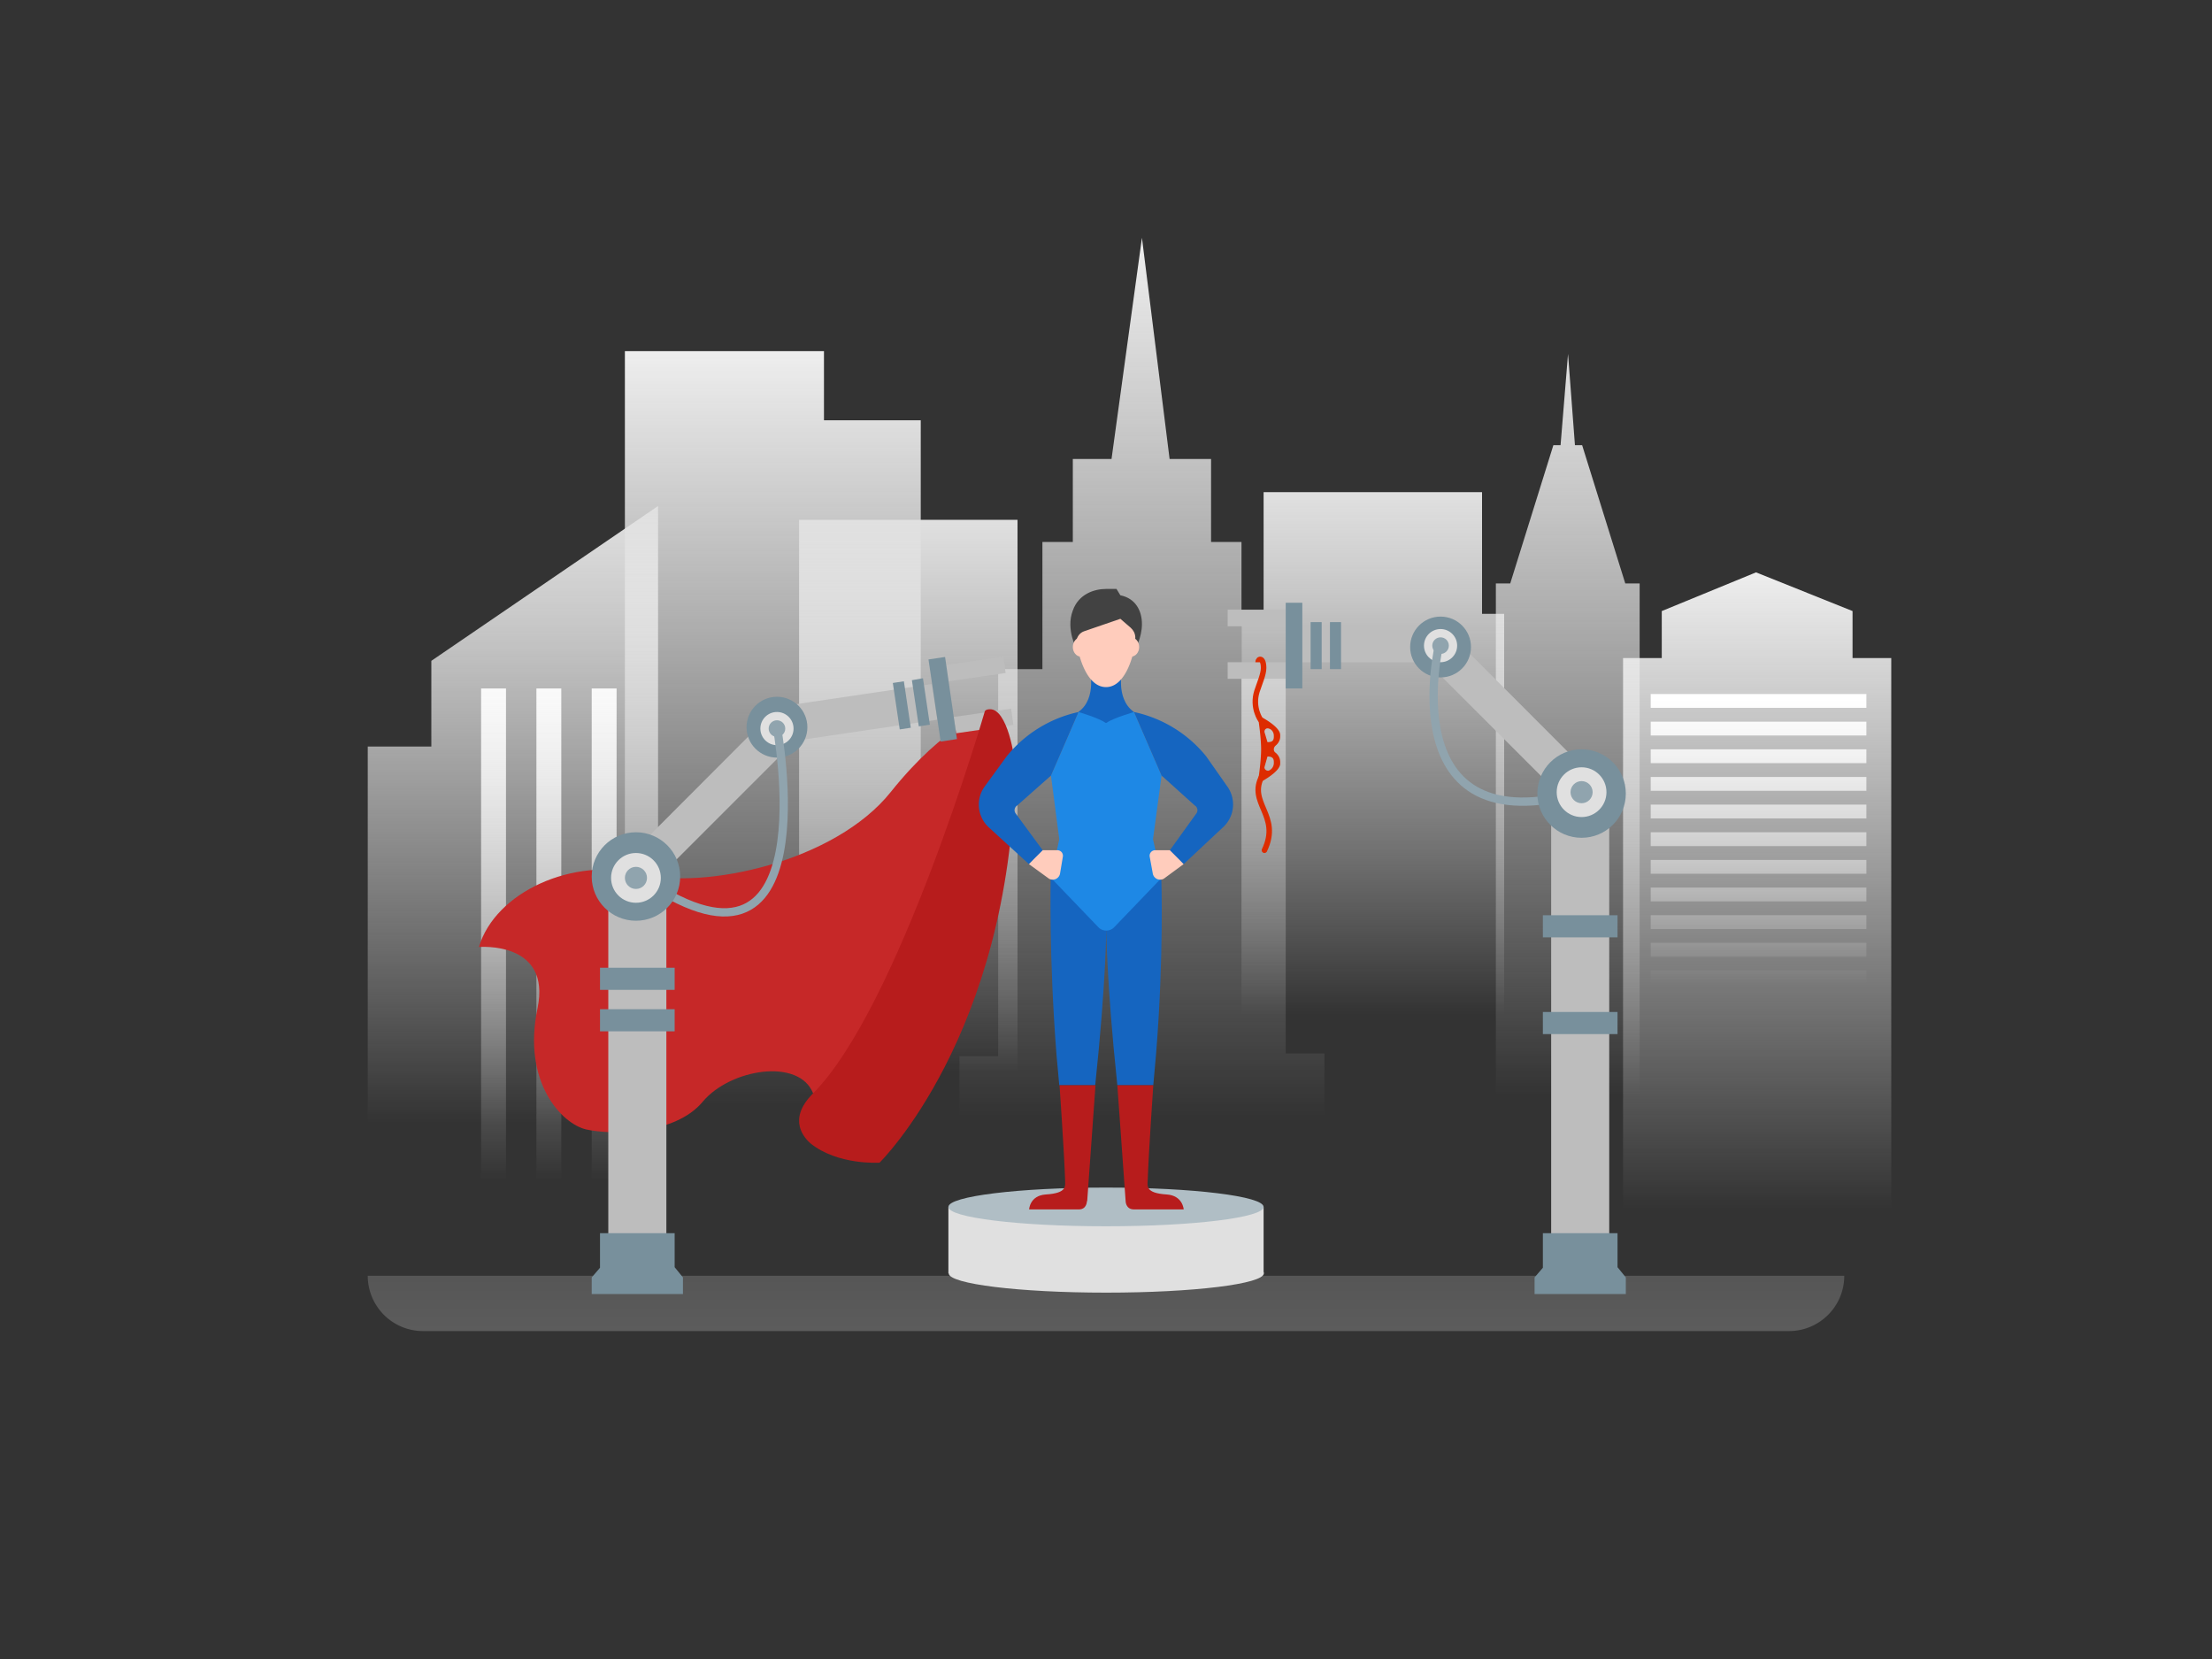 <svg xmlns="http://www.w3.org/2000/svg" fill-rule="evenodd" stroke-miterlimit="10" clip-rule="evenodd" viewBox="0 0 800 600">
  <rect x="0" y="0" width="800" height="600" fill="#333333" stroke="none"/>
  <defs/>
  <path fill="url(#_Linear1)" fill-rule="nonzero" d="M536 222v-44h-79v44h-8v145h95V222h-8z"/>
  <path fill="url(#_Linear2)" fill-rule="nonzero" d="M587.8 211l-15.6-50h-2.6l-2.5-33-2.7 33h-2.6l-15.6 50H541v185h52V211h-5.2z"/>
  <path fill="url(#_Linear3)" fill-rule="nonzero" d="M298 152v-25h-72v273h107V152h-35z"/>
  <path fill="url(#_Linear4)" fill-rule="nonzero" d="M156 239v31h-23v136h105V183l-82 56z"/>
  <path fill="url(#_Linear5)" fill-rule="nonzero" d="M465 381V242h-16v-46h-11v-30h-15l-10-80-11 80h-14v30h-11v46h-16v140h-14v22h132v-23h-14z"/>
  <path fill="url(#_Linear6)" fill-rule="nonzero" d="M289 188h79v200h-79z"/>
  <path fill="url(#_Linear7)" fill-rule="nonzero" d="M194 249h9v178h-9z"/>
  <path fill="url(#_Linear8)" fill-rule="nonzero" d="M174 249h9v178h-9z"/>
  <path fill="url(#_Linear9)" fill-rule="nonzero" d="M214 249h9v178h-9z"/>
  <path fill="url(#_Linear10)" fill-rule="nonzero" d="M667 461.4c0 11.1-9 20-20 20H153a20 20 0 01-20-20h534z"/>
  <path fill="url(#_Linear11)" fill-rule="nonzero" d="M670 238v-17l-34.9-14-34.1 14v17h-14v199h97V238h-14z"/>
  <path fill="url(#_Linear12)" fill-rule="nonzero" d="M597 251h78v5h-78z"/>
  <path fill="url(#_Linear13)" fill-rule="nonzero" d="M597 261h78v5h-78z"/>
  <path fill="url(#_Linear14)" fill-rule="nonzero" d="M597 271h78v5h-78z"/>
  <path fill="url(#_Linear15)" fill-rule="nonzero" d="M597 281h78v5h-78z"/>
  <path fill="url(#_Linear16)" fill-rule="nonzero" d="M597 291h78v5h-78z"/>
  <path fill="url(#_Linear17)" fill-rule="nonzero" d="M597 301h78v5h-78z"/>
  <path fill="url(#_Linear18)" fill-rule="nonzero" d="M597 311h78v5h-78z"/>
  <path fill="url(#_Linear19)" fill-rule="nonzero" d="M597 321h78v5h-78z"/>
  <path fill="url(#_Linear20)" fill-rule="nonzero" d="M597 331h78v5h-78z"/>
  <path fill="url(#_Linear21)" fill-rule="nonzero" d="M597 341h78v5h-78z"/>
  <path fill="url(#_Linear22)" fill-rule="nonzero" d="M597 351h78v5h-78z"/>
  <path fill="#e0e0e0" fill-rule="nonzero" d="M343 436.5h114v24H343z"/>
  <ellipse cx="400" cy="436.5" fill="#b0bec5" rx="57" ry="7"/>
  <ellipse cx="400.1" cy="460.5" fill="#e0e0e0" rx="57" ry="7"/>
  <path fill="#bdbdbd" fill-rule="nonzero" d="M471 226.5h47.5v13H471v-13zm-27-6h21v6h-21v-6zm0 19h21v6h-21v-6z"/>
  <path fill="#bdbdbd" fill-rule="nonzero" d="M514.7 238l9.3-9.2 52.5 52.6-9.2 9.2-52.6-52.6z"/>
  <circle cx="521" cy="234" r="11" fill="#78909c"/>
  <circle cx="521" cy="233.5" r="6" fill="#e0e0e0"/>
  <path fill="#78909c" fill-rule="nonzero" d="M474 225h4v17h-4v-17zm7 0h4v17h-4v-17zm-16-7h6v31h-6v-31z"/>
  <circle cx="521" cy="233.5" r="3" fill="#90a4ae"/>
  <path fill="none" stroke="#90a4ae" stroke-width="3" d="M520.6 232.5s-18.1 74 51.4 54"/>
  <path fill="#bdbdbd" fill-rule="nonzero" d="M561 288.5h21v159h-21z"/>
  <circle cx="572" cy="287" r="16" fill="#78909c"/>
  <circle cx="572" cy="286.5" r="9" fill="#e0e0e0"/>
  <circle cx="572" cy="286.5" r="4" fill="#90a4ae"/>
  <path fill="#78909c" fill-rule="nonzero" d="M558 331h27v8h-27v-8zm0 35h27v8h-27v-8zm30 102h-33v-6l3-3.5V446h27v12.3l3 3.7v6z"/>
  <g>
    <path fill="#dd2c00" fill-rule="nonzero" d="M456.1 271c0 4.6-1.1 11.5-1.1 11.5h1.5s6.5-3.5 6.5-6.3v-.6c0-1.4-.7-2.6-1.7-3.4-.8-.5-.8-1.8 0-2.5 1-.8 1.7-2 1.7-3.3v-.6c0-2.9-6.5-6.3-6.5-6.3H455s1.1 6.9 1.1 11.5zm2.3 2.6c1.7 0 2.3.6 2.3 2v.4a3 3 0 01-1.8 2.7c-.8.2-1.6-.4-1.6-1.2l1.1-3.9zm.5-10.1c1.1.3 1.8 1.4 1.8 2.6v.3c0 1.5-.6 2-2.3 2l-1.1-3.7c0-1 .8-1.5 1.6-1.2z"/>
    <path fill="none" stroke="#dd2c00" stroke-width="2" d="M456 260.5s-3.3-4.5-1.4-10.5c1-3 2.4-6.2 2.4-8.4 0-4-2-3.5-2-2.1"/>
    <path fill="none" stroke="#dd2c00" stroke-linecap="round" stroke-width="2" d="M456.5 280.5c-5.5 10 6.9 14.3.8 27"/>
  </g>
  <path fill="#c62828" fill-rule="nonzero" d="M357.1 257.5s-15 4-35 29-66.9 35.5-90.9 29.5-52 6.5-58 26.5c0 0 26.3-2.3 21.2 22.2-5.6 26.5 8.7 41.8 17.7 43.8s32 2 42-10 35-16 40-3l21-11.8s48-128.2 42-126.2"/>
  <g>
    <path fill="#bdbdbd" fill-rule="nonzero" d="M225.7 311.4l52.5-52.6 9.3 9.2-52.6 52.6-9.2-9.2zM342 240.5l20.9-3 .8 5.9-20.7 3-1-5.9z"/>
    <path fill="#bdbdbd" fill-rule="nonzero" d="M280.3 255.8l56.7-8.4 2 12.9-56.8 8.4-1.9-12.9zm64.6 3.5l20.8-3 .8 5.9-20.7 3-.9-5.9zM220 328.5h21v128h-21v-128z"/>
    <path fill="#78909c" fill-rule="nonzero" d="M247 468h-33v-6l3-3.5V446h27v12.3l3 3.7v6zm-30-118h27v8h-27v-8zm0 15h27v8h-27v-8z"/>
    <circle cx="281" cy="263" r="11" fill="#78909c"/>
    <circle cx="281" cy="263.5" r="6" fill="#e0e0e0"/>
    <circle cx="281" cy="263.5" r="3" fill="#90a4ae"/>
    <path fill="none" stroke="#90a4ae" stroke-width="3" d="M280.9 262.5s19.7 103.8-50.3 53.9"/>
    <circle cx="230" cy="317" r="16" fill="#78909c"/>
    <circle cx="230" cy="317.5" r="9" fill="#e0e0e0"/>
    <circle cx="230" cy="317.5" r="4" fill="#90a4ae"/>
    <path fill="#78909c" fill-rule="nonzero" d="M329.8 246l4-.7 2.5 16.8-4 .6-2.5-16.7zm-6.9 1l4-.6 2.5 16.8-4 .6-2.5-16.8zm12.9-8.5l6-.9 4.3 29.7-5.9.9-4.4-29.7z"/>
  </g>
  <path fill="#b71c1c" fill-rule="nonzero" d="M356.1 257.5s-31 106.7-62.1 138c-9.5 9.5-2.9 16.2-.9 18 9.9 8 25 7 25 7s47-46 49-142c.1-5.1-2.9-22-9-22-2 0-2 1-2 1z"/>
  <g>
    <path fill="#1565c0" fill-rule="nonzero" d="M380 317.5s-.7 28.4 2.1 64l1 11h13c4-38 4-57 4-57v-18H380zm40 0s1 28-1.9 63.8l-1 11.2h-13c-4-38-4-57-4-57v-18H420z"/>
    <path fill="#1e88e5" fill-rule="nonzero" d="M420.1 280.5l-10-23c-5-1-10-11-10-11s-5 10-10 11l-10 23 3 23-3 14 17 17.7a4 4 0 006 0l17-17.7-3.1-14 3.1-23z"/>
    <path fill="#b71c1c" fill-rule="nonzero" d="M407.1 434.4s0 3 3 3h18s-.3-5-6.1-5.4c-7.9-.5-7-3.1-6.9-5.5.3-9.3 2-34 2-34h-13l3 41.9zm-14 0s0 3-2.9 3h-18s.2-5 6-5.4c8-.5 7-3.1 7-5.5-.3-9.3-2-34-2-34h13l-3 41.9h-.1z"/>
    <path fill="#1565c0" fill-rule="nonzero" d="M410.1 257.5c-7-5-4.1-16-4.1-16h-12s3 11-4 16c.6.2 7 2 10 4 3-2 9.7-3.8 10.1-4z"/>
    <path fill="#ffccbc" fill-rule="nonzero" d="M423.1 307.5h-5.5a2 2 0 00-1.8 2.3l1.1 6a2.7 2.7 0 004 2l7.2-5.3-3.5-4.3a2 2 0 00-1.5-.7zm-46 0h5.5a2 2 0 011.8 2.3l-1 6a2.7 2.7 0 01-4 2l-7.3-5.3 3.5-4.3a2 2 0 011.5-.7zm33.9-79.2c0 5.4-3 20.2-11 20.2s-11-14.8-11-20.2c0-5.4 5-9.7 11-9.7s11 4.3 11 9.7z"/>
    <path fill="#1565c0" fill-rule="nonzero" d="M410.1 257.5a46 46 0 0126.1 16l7.5 10.7a11.2 11.2 0 01-1.6 15.2l-14 13.1-5-5 9.5-13.2a2 2 0 00-.5-3l-12-10.8-10-23zm-20 0a46 46 0 00-26 16l-7.8 10.7a11.2 11.2 0 001.5 15.2l14.3 13.1 5-5-9.7-13.2a2 2 0 01.5-3l12.2-10.8 10-23z"/>
    <path fill="#424242" fill-rule="nonzero" d="M413 225.7c0-4.8-2.3-9.3-7.8-10.4l-1.4-2.3H400c-4.2 0-9.9 1.8-12 7.8-2.7 7 1.6 14.4 1.6 14.4l-.3-3.4c.2-1.6 1.3-3 2.8-3.5l13.1-4.5 3.7 3.2c1 .9 1.6 2 1.7 3.4l-.2 4.8s2.6-4.5 2.6-9.5z"/>
    <ellipse cx="409" cy="234" fill="#ffccbc" rx="3" ry="3.5"/>
    <ellipse cx="391" cy="234" fill="#ffccbc" rx="3" ry="3.5"/>
  </g>
  <defs>
    <linearGradient id="_Linear1" x1="0" x2="1" y1="0" y2="0" gradientTransform="matrix(0 -189 189 0 496.5 367)" gradientUnits="userSpaceOnUse">
      <stop offset="0" stop-color="#fff" stop-opacity="0"/>
      <stop offset=".3" stop-color="#fafafa" stop-opacity=".3"/>
      <stop offset=".8" stop-color="#ebebeb" stop-opacity=".8"/>
      <stop offset="1" stop-color="#e0e0e0"/>
    </linearGradient>
    <linearGradient id="_Linear2" x1="0" x2="1" y1="0" y2="0" gradientTransform="matrix(0 -268 268 0 567 396)" gradientUnits="userSpaceOnUse">
      <stop offset="0" stop-color="#fff" stop-opacity="0"/>
      <stop offset=".3" stop-color="#fafafa" stop-opacity=".3"/>
      <stop offset=".8" stop-color="#ebebeb" stop-opacity=".8"/>
      <stop offset="1" stop-color="#e0e0e0"/>
    </linearGradient>
    <linearGradient id="_Linear3" x1="0" x2="1" y1="0" y2="0" gradientTransform="matrix(0 -273 273 0 279.5 400)" gradientUnits="userSpaceOnUse">
      <stop offset="0" stop-color="#fff" stop-opacity="0"/>
      <stop offset="1" stop-color="#eee"/>
    </linearGradient>
    <linearGradient id="_Linear4" x1="0" x2="1" y1="0" y2="0" gradientTransform="matrix(0 -223 223 0 185.5 406)" gradientUnits="userSpaceOnUse">
      <stop offset="0" stop-color="#fff" stop-opacity="0"/>
      <stop offset=".3" stop-color="#fafafa" stop-opacity=".3"/>
      <stop offset=".8" stop-color="#ebebeb" stop-opacity=".8"/>
      <stop offset="1" stop-color="#e0e0e0"/>
    </linearGradient>
    <linearGradient id="_Linear5" x1="0" x2="1" y1="0" y2="0" gradientTransform="matrix(0 -318 318 0 413 404)" gradientUnits="userSpaceOnUse">
      <stop offset="0" stop-color="#fff" stop-opacity="0"/>
      <stop offset="1" stop-color="#eee"/>
    </linearGradient>
    <linearGradient id="_Linear6" x1="0" x2="1" y1="0" y2="0" gradientTransform="matrix(0 -200 200 0 328.5 388)" gradientUnits="userSpaceOnUse">
      <stop offset="0" stop-color="#fff" stop-opacity="0"/>
      <stop offset="1" stop-color="#e0e0e0"/>
    </linearGradient>
    <linearGradient id="_Linear7" x1="0" x2="1" y1="0" y2="0" gradientTransform="matrix(0 -178 178 0 198.5 427)" gradientUnits="userSpaceOnUse">
      <stop offset="0" stop-color="#fff" stop-opacity="0"/>
      <stop offset="1" stop-color="#fafafa"/>
    </linearGradient>
    <linearGradient id="_Linear8" x1="0" x2="1" y1="0" y2="0" gradientTransform="matrix(0 -178 178 0 178.5 427)" gradientUnits="userSpaceOnUse">
      <stop offset="0" stop-color="#fff" stop-opacity="0"/>
      <stop offset="1" stop-color="#fafafa"/>
    </linearGradient>
    <linearGradient id="_Linear9" x1="0" x2="1" y1="0" y2="0" gradientTransform="matrix(0 -178 178 0 218.5 427)" gradientUnits="userSpaceOnUse">
      <stop offset="0" stop-color="#fff" stop-opacity="0"/>
      <stop offset="1" stop-color="#fafafa"/>
    </linearGradient>
    <linearGradient id="_Linear10" x1="0" x2="1" y1="0" y2="0" gradientTransform="matrix(0 -20 20 0 400 481.4)" gradientUnits="userSpaceOnUse">
      <stop offset="0" stop-color="#fff" stop-opacity=".2"/>
      <stop offset="1" stop-color="#e0e0e0" stop-opacity=".2"/>
    </linearGradient>
    <linearGradient id="_Linear11" x1="0" x2="1" y1="0" y2="0" gradientTransform="rotate(-90 536.2 -99.3) scale(229.9)" gradientUnits="userSpaceOnUse">
      <stop offset="0" stop-color="#fff" stop-opacity="0"/>
      <stop offset="1" stop-color="#eee"/>
    </linearGradient>
    <linearGradient id="_Linear12" x1="0" x2="1" y1="0" y2="0" gradientTransform="matrix(0 -103.4 103.4 0 636 355.7)" gradientUnits="userSpaceOnUse">
      <stop offset="0" stop-color="#fff" stop-opacity="0"/>
      <stop offset="1" stop-color="#fff"/>
    </linearGradient>
    <linearGradient id="_Linear13" x1="0" x2="1" y1="0" y2="0" gradientTransform="matrix(0 -103.4 103.4 0 636 355.7)" gradientUnits="userSpaceOnUse">
      <stop offset="0" stop-color="#fff" stop-opacity="0"/>
      <stop offset="1" stop-color="#fff"/>
    </linearGradient>
    <linearGradient id="_Linear14" x1="0" x2="1" y1="0" y2="0" gradientTransform="matrix(0 -103.4 103.4 0 636 355.7)" gradientUnits="userSpaceOnUse">
      <stop offset="0" stop-color="#fff" stop-opacity="0"/>
      <stop offset="1" stop-color="#fff"/>
    </linearGradient>
    <linearGradient id="_Linear15" x1="0" x2="1" y1="0" y2="0" gradientTransform="matrix(0 -103.4 103.4 0 636 355.7)" gradientUnits="userSpaceOnUse">
      <stop offset="0" stop-color="#fff" stop-opacity="0"/>
      <stop offset="1" stop-color="#fff"/>
    </linearGradient>
    <linearGradient id="_Linear16" x1="0" x2="1" y1="0" y2="0" gradientTransform="matrix(0 -103.4 103.4 0 636 355.7)" gradientUnits="userSpaceOnUse">
      <stop offset="0" stop-color="#fff" stop-opacity="0"/>
      <stop offset="1" stop-color="#fff"/>
    </linearGradient>
    <linearGradient id="_Linear17" x1="0" x2="1" y1="0" y2="0" gradientTransform="matrix(0 -103.4 103.4 0 636 355.7)" gradientUnits="userSpaceOnUse">
      <stop offset="0" stop-color="#fff" stop-opacity="0"/>
      <stop offset="1" stop-color="#fff"/>
    </linearGradient>
    <linearGradient id="_Linear18" x1="0" x2="1" y1="0" y2="0" gradientTransform="matrix(0 -103.4 103.4 0 636 355.7)" gradientUnits="userSpaceOnUse">
      <stop offset="0" stop-color="#fff" stop-opacity="0"/>
      <stop offset="1" stop-color="#fff"/>
    </linearGradient>
    <linearGradient id="_Linear19" x1="0" x2="1" y1="0" y2="0" gradientTransform="matrix(0 -103.4 103.4 0 636 355.7)" gradientUnits="userSpaceOnUse">
      <stop offset="0" stop-color="#fff" stop-opacity="0"/>
      <stop offset="1" stop-color="#fff"/>
    </linearGradient>
    <linearGradient id="_Linear20" x1="0" x2="1" y1="0" y2="0" gradientTransform="matrix(0 -103.4 103.4 0 636 355.7)" gradientUnits="userSpaceOnUse">
      <stop offset="0" stop-color="#fff" stop-opacity="0"/>
      <stop offset="1" stop-color="#fff"/>
    </linearGradient>
    <linearGradient id="_Linear21" x1="0" x2="1" y1="0" y2="0" gradientTransform="matrix(0 -103.4 103.4 0 636 355.7)" gradientUnits="userSpaceOnUse">
      <stop offset="0" stop-color="#fff" stop-opacity="0"/>
      <stop offset="1" stop-color="#fff"/>
    </linearGradient>
    <linearGradient id="_Linear22" x1="0" x2="1" y1="0" y2="0" gradientTransform="matrix(0 -103.4 103.4 0 636 355.7)" gradientUnits="userSpaceOnUse">
      <stop offset="0" stop-color="#fff" stop-opacity="0"/>
      <stop offset="1" stop-color="#fff"/>
    </linearGradient>
  </defs>
</svg>
